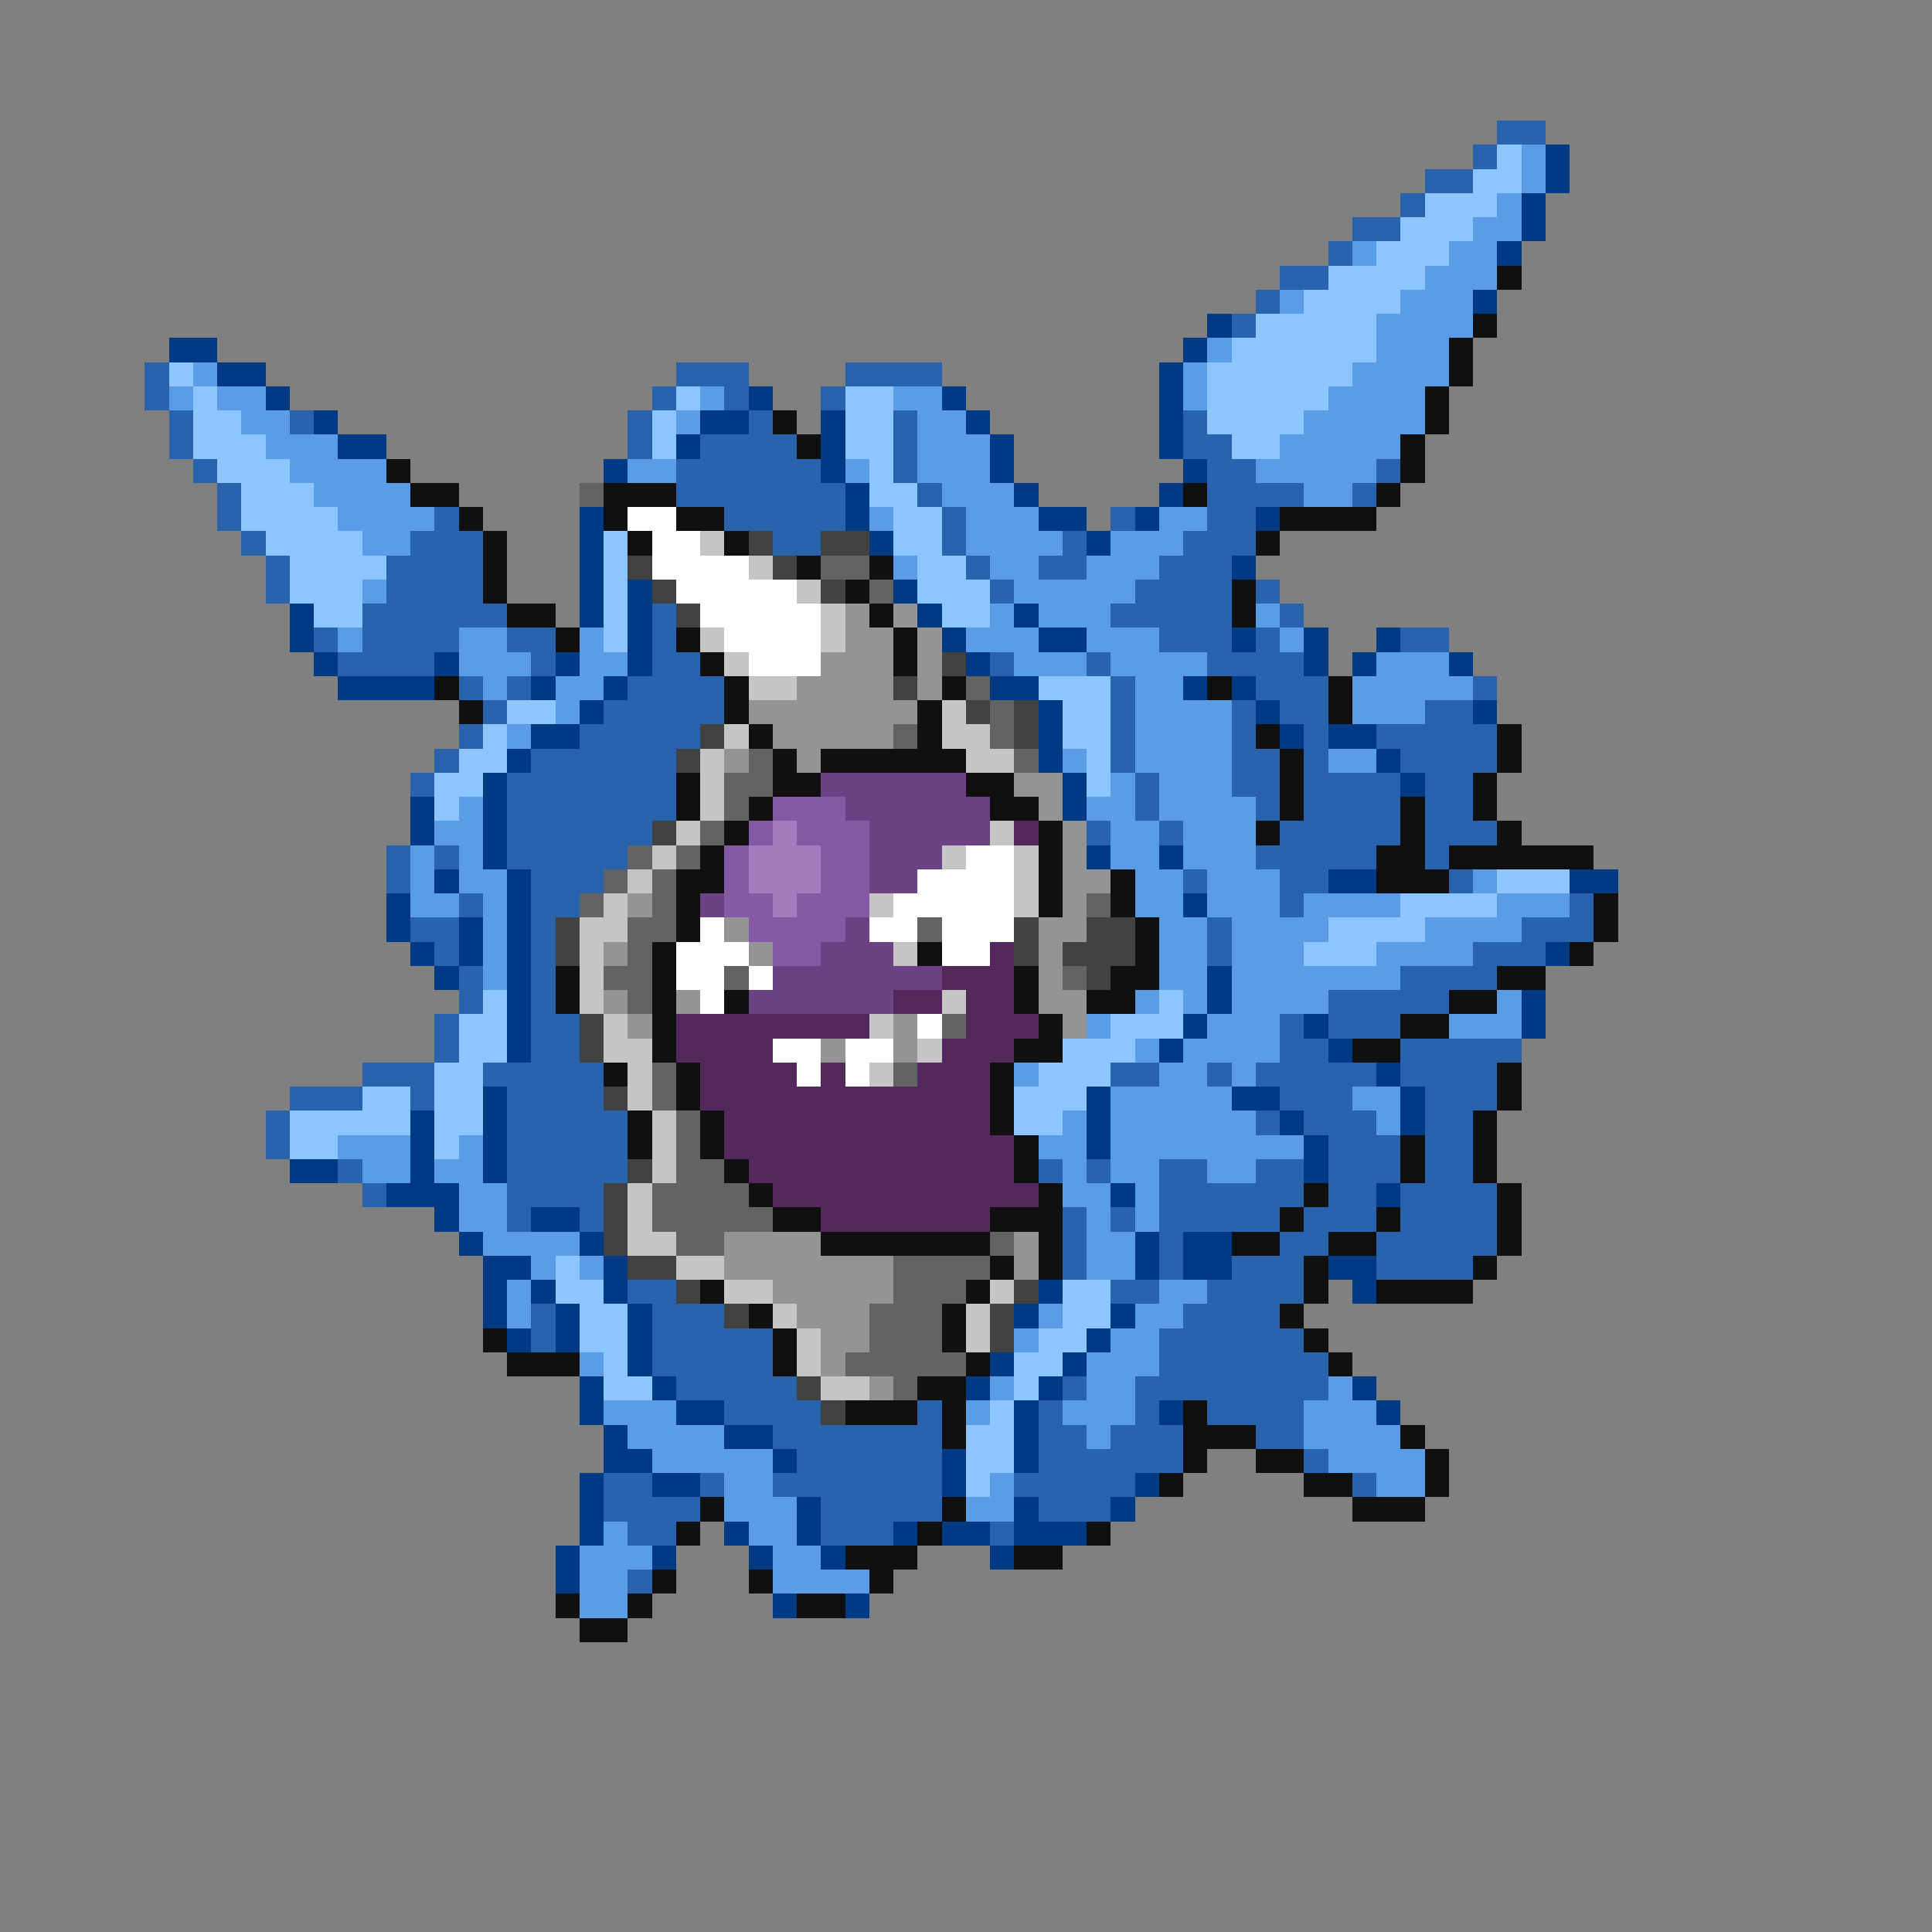 <svg xmlns="http://www.w3.org/2000/svg" viewBox="0 -0.5 80 80" shape-rendering="crispEdges">
<rect x="0" y="-0.5" width="80" height="80" fill="#808080" stroke="none"/>
<path stroke="#2963ad" d="M62 5h2M61 6h1M59 7h2M58 8h1M56 9h2M55 10h1M53 11h2M52 12h1M51 13h1M6 15h1M28 15h3M35 15h4M6 16h1M27 16h1M30 16h1M34 16h1M7 17h1M12 17h1M26 17h1M31 17h1M37 17h1M49 17h1M7 18h1M26 18h1M29 18h4M37 18h1M49 18h2M8 19h1M28 19h6M37 19h1M50 19h2M57 19h1M9 20h1M28 20h7M38 20h1M50 20h4M56 20h1M9 21h1M18 21h1M30 21h5M39 21h1M46 21h1M50 21h2M10 22h1M17 22h3M32 22h2M39 22h1M44 22h1M49 22h3M11 23h1M16 23h4M40 23h1M43 23h2M48 23h3M11 24h1M16 24h4M41 24h1M47 24h4M52 24h1M15 25h6M27 25h1M46 25h5M53 25h1M13 26h1M15 26h4M21 26h2M27 26h1M48 26h3M52 26h1M58 26h2M14 27h4M22 27h1M27 27h2M41 27h1M45 27h1M50 27h4M19 28h1M21 28h1M26 28h4M46 28h1M52 28h3M61 28h1M20 29h1M25 29h5M46 29h1M51 29h1M53 29h2M59 29h2M19 30h1M24 30h5M46 30h1M51 30h1M54 30h1M57 30h5M18 31h1M22 31h6M46 31h1M51 31h2M54 31h1M58 31h4M17 32h1M21 32h7M47 32h1M51 32h2M54 32h4M59 32h2M21 33h7M47 33h1M52 33h1M54 33h4M59 33h2M21 34h6M45 34h1M48 34h1M53 34h5M59 34h3M16 35h1M18 35h1M21 35h5M52 35h5M59 35h1M16 36h1M22 36h3M49 36h1M53 36h2M60 36h1M19 37h1M22 37h2M53 37h1M65 37h1M17 38h2M22 38h1M50 38h1M63 38h3M18 39h1M22 39h1M50 39h1M61 39h3M19 40h1M22 40h1M58 40h4M19 41h1M22 41h1M55 41h5M18 42h1M22 42h2M53 42h1M55 42h3M18 43h1M22 43h2M53 43h2M58 43h5M15 44h3M20 44h5M46 44h2M50 44h1M52 44h5M58 44h4M12 45h3M17 45h1M21 45h4M53 45h3M59 45h3M11 46h1M21 46h5M52 46h1M54 46h3M59 46h2M11 47h1M21 47h5M55 47h3M59 47h2M14 48h1M21 48h5M43 48h1M45 48h1M48 48h2M52 48h2M55 48h3M59 48h2M15 49h1M21 49h4M48 49h6M55 49h2M58 49h4M21 50h1M24 50h1M44 50h1M46 50h1M48 50h5M54 50h3M58 50h4M44 51h1M48 51h1M53 51h2M57 51h5M44 52h1M48 52h1M51 52h3M57 52h4M26 53h2M46 53h2M50 53h4M22 54h1M27 54h3M49 54h4M22 55h1M27 55h5M48 55h6M27 56h5M48 56h7M28 57h5M44 57h1M47 57h8M30 58h4M38 58h1M43 58h1M47 58h1M50 58h4M32 59h7M43 59h2M46 59h3M52 59h2M33 60h6M43 60h6M54 60h1M25 61h2M29 61h1M32 61h7M42 61h5M56 61h1M25 62h4M34 62h5M43 62h3M26 63h2M34 63h3M41 63h1M26 65h1" />
<path stroke="#8cc5ff" d="M62 6h1M61 7h2M59 8h3M58 9h3M57 10h3M55 11h4M54 12h4M52 13h5M51 14h6M7 15h1M50 15h6M8 16h1M28 16h1M35 16h2M50 16h5M8 17h2M27 17h1M35 17h2M50 17h4M8 18h3M27 18h1M35 18h2M51 18h2M9 19h3M36 19h1M10 20h3M36 20h2M10 21h4M37 21h2M11 22h4M25 22h1M37 22h2M12 23h4M25 23h1M38 23h2M12 24h3M25 24h1M38 24h3M13 25h2M25 25h1M39 25h2M25 26h1M43 28h3M21 29h2M44 29h2M20 30h1M44 30h2M19 31h2M45 31h1M18 32h2M45 32h1M18 33h1M62 36h3M58 37h4M55 38h4M54 39h3M20 41h1M48 41h1M19 42h2M46 42h3M19 43h2M44 43h3M18 44h2M43 44h3M15 45h2M18 45h2M42 45h3M12 46h5M18 46h2M42 46h2M12 47h2M18 47h1M23 52h1M23 53h2M44 53h2M24 54h2M44 54h2M24 55h2M43 55h2M25 56h1M42 56h2M25 57h2M42 57h1M41 58h1M40 59h2M40 60h2M40 61h1" />
<path stroke="#5a9ce6" d="M63 6h1M63 7h1M62 8h1M61 9h2M56 10h1M60 10h2M59 11h3M53 12h1M58 12h3M57 13h4M50 14h1M57 14h3M8 15h1M49 15h1M56 15h4M7 16h1M9 16h2M29 16h1M37 16h2M49 16h1M55 16h4M10 17h2M28 17h1M38 17h2M54 17h5M11 18h3M38 18h3M53 18h5M12 19h4M26 19h2M35 19h1M38 19h3M52 19h5M13 20h4M39 20h3M54 20h2M14 21h4M36 21h1M40 21h3M48 21h2M15 22h2M40 22h4M46 22h3M37 23h1M41 23h2M45 23h3M15 24h1M42 24h5M41 25h1M43 25h3M52 25h1M14 26h1M19 26h2M24 26h1M40 26h3M45 26h3M53 26h1M19 27h3M24 27h2M42 27h3M46 27h4M57 27h3M20 28h1M23 28h2M47 28h2M56 28h5M23 29h1M47 29h4M56 29h3M21 30h1M47 30h4M44 31h1M47 31h4M55 31h2M46 32h1M48 32h3M19 33h1M45 33h2M48 33h4M18 34h2M46 34h2M49 34h3M17 35h1M19 35h1M46 35h2M49 35h3M17 36h1M19 36h2M47 36h2M50 36h3M61 36h1M17 37h2M20 37h1M47 37h2M50 37h3M54 37h4M62 37h3M20 38h1M48 38h2M51 38h4M59 38h4M20 39h1M48 39h2M51 39h3M57 39h4M20 40h1M48 40h2M51 40h7M47 41h1M49 41h1M51 41h4M62 41h1M45 42h1M50 42h3M60 42h3M47 43h1M49 43h4M42 44h1M48 44h2M51 44h1M46 45h5M56 45h2M44 46h1M46 46h6M57 46h1M14 47h3M19 47h1M43 47h2M46 47h8M15 48h2M18 48h2M44 48h1M46 48h2M50 48h2M19 49h2M44 49h2M47 49h1M19 50h2M45 50h1M47 50h1M20 51h4M45 51h2M22 52h1M24 52h1M45 52h2M21 53h1M48 53h2M21 54h1M43 54h1M47 54h2M42 55h1M46 55h2M24 56h1M45 56h3M41 57h1M45 57h2M55 57h1M25 58h3M40 58h1M44 58h3M54 58h3M26 59h4M45 59h1M54 59h4M27 60h5M55 60h4M30 61h2M41 61h1M57 61h2M30 62h3M40 62h2M25 63h1M31 63h2M24 64h3M32 64h2M24 65h2M32 65h4M24 66h2" />
<path stroke="#003a84" d="M64 6h1M64 7h1M63 8h1M63 9h1M62 10h1M61 12h1M50 13h1M7 14h2M49 14h1M9 15h2M48 15h1M11 16h1M31 16h1M39 16h1M48 16h1M13 17h1M29 17h2M34 17h1M40 17h1M48 17h1M14 18h2M28 18h1M34 18h1M41 18h1M48 18h1M25 19h1M34 19h1M41 19h1M49 19h1M35 20h1M42 20h1M48 20h1M24 21h1M35 21h1M43 21h2M47 21h1M52 21h1M24 22h1M36 22h1M45 22h1M24 23h1M51 23h1M24 24h1M26 24h1M37 24h1M12 25h1M24 25h1M26 25h1M38 25h1M42 25h1M12 26h1M26 26h1M39 26h1M43 26h2M51 26h1M54 26h1M57 26h1M13 27h1M18 27h1M23 27h1M26 27h1M40 27h1M54 27h1M56 27h1M60 27h1M14 28h4M22 28h1M25 28h1M41 28h2M49 28h1M51 28h1M24 29h1M43 29h1M52 29h1M61 29h1M22 30h2M43 30h1M53 30h1M55 30h2M21 31h1M43 31h1M57 31h1M20 32h1M44 32h1M58 32h1M17 33h1M20 33h1M44 33h1M17 34h1M20 34h1M20 35h1M45 35h1M48 35h1M18 36h1M21 36h1M55 36h2M65 36h2M16 37h1M21 37h1M49 37h1M16 38h1M19 38h1M21 38h1M17 39h1M19 39h1M21 39h1M64 39h1M18 40h1M21 40h1M50 40h1M21 41h1M50 41h1M63 41h1M21 42h1M49 42h1M54 42h1M63 42h1M21 43h1M48 43h1M55 43h1M57 44h1M20 45h1M45 45h1M51 45h2M58 45h1M17 46h1M20 46h1M45 46h1M53 46h1M58 46h1M17 47h1M20 47h1M45 47h1M54 47h1M12 48h2M17 48h1M20 48h1M54 48h1M16 49h3M46 49h1M57 49h1M18 50h1M22 50h2M19 51h1M24 51h1M47 51h1M49 51h2M20 52h2M25 52h1M47 52h1M49 52h2M55 52h2M20 53h1M22 53h1M25 53h1M43 53h1M56 53h1M20 54h1M23 54h1M26 54h1M42 54h1M46 54h1M21 55h1M23 55h1M26 55h1M45 55h1M26 56h1M41 56h1M44 56h1M24 57h1M27 57h1M40 57h1M43 57h1M56 57h1M24 58h1M28 58h2M42 58h1M48 58h1M57 58h1M25 59h1M30 59h2M42 59h1M25 60h2M32 60h1M39 60h1M42 60h1M24 61h1M27 61h2M39 61h1M47 61h1M24 62h1M33 62h1M42 62h1M46 62h1M24 63h1M30 63h1M33 63h1M37 63h1M39 63h2M42 63h3M23 64h1M27 64h1M31 64h1M34 64h1M41 64h1M23 65h1M32 66h1M35 66h1" />
<path stroke="#101010" d="M62 11h1M61 13h1M60 14h1M60 15h1M59 16h1M32 17h1M59 17h1M33 18h1M58 18h1M16 19h1M58 19h1M17 20h2M25 20h3M49 20h1M57 20h1M19 21h1M25 21h1M28 21h2M53 21h4M20 22h1M26 22h1M30 22h1M52 22h1M20 23h1M33 23h1M36 23h1M20 24h1M35 24h1M51 24h1M21 25h2M36 25h1M51 25h1M23 26h1M28 26h1M37 26h1M29 27h1M37 27h1M18 28h1M30 28h1M39 28h1M50 28h1M55 28h1M19 29h1M30 29h1M38 29h1M55 29h1M31 30h1M38 30h1M52 30h1M62 30h1M32 31h1M34 31h6M53 31h1M62 31h1M28 32h1M32 32h2M40 32h2M53 32h1M61 32h1M28 33h1M31 33h1M41 33h2M53 33h1M58 33h1M61 33h1M30 34h1M43 34h1M52 34h1M58 34h1M62 34h1M29 35h1M43 35h1M57 35h2M60 35h6M28 36h2M43 36h1M46 36h1M57 36h3M28 37h1M43 37h1M46 37h1M66 37h1M28 38h1M47 38h1M66 38h1M27 39h1M38 39h1M47 39h1M65 39h1M23 40h1M27 40h1M42 40h1M46 40h2M62 40h2M23 41h1M27 41h1M30 41h1M42 41h1M45 41h2M60 41h2M27 42h1M43 42h1M58 42h2M27 43h1M42 43h2M56 43h2M25 44h1M28 44h1M41 44h1M62 44h1M28 45h1M41 45h1M62 45h1M26 46h1M29 46h1M41 46h1M61 46h1M26 47h1M29 47h1M42 47h1M58 47h1M61 47h1M30 48h1M42 48h1M58 48h1M61 48h1M31 49h1M43 49h1M54 49h1M62 49h1M32 50h2M41 50h3M53 50h1M57 50h1M62 50h1M34 51h7M43 51h1M51 51h2M55 51h2M62 51h1M41 52h1M43 52h1M54 52h1M61 52h1M29 53h1M40 53h1M54 53h1M57 53h4M31 54h1M39 54h1M53 54h1M20 55h1M32 55h1M39 55h1M54 55h1M21 56h3M32 56h1M40 56h1M55 56h1M38 57h2M35 58h3M39 58h1M49 58h1M39 59h1M49 59h3M58 59h1M49 60h1M52 60h2M59 60h1M48 61h1M54 61h2M59 61h1M29 62h1M39 62h1M56 62h3M28 63h1M38 63h1M45 63h1M35 64h3M42 64h2M27 65h1M31 65h1M36 65h1M23 66h1M26 66h1M33 66h2M24 67h2" />
<path stroke="#636363" d="M24 20h1M34 23h2M36 24h1M40 28h1M41 29h1M37 30h1M41 30h1M31 31h1M42 31h1M30 32h2M30 33h1M29 34h1M26 35h1M28 35h1M25 36h1M27 36h1M24 37h1M27 37h1M45 37h1M26 38h2M38 38h1M26 39h1M25 40h2M30 40h1M44 40h1M26 41h1M39 42h1M27 44h1M37 44h1M27 45h1M28 46h1M28 47h1M28 48h2M27 49h4M27 50h5M28 51h2M41 51h1M37 52h4M37 53h3M36 54h3M36 55h3M35 56h5M37 57h1" />
<path stroke="#ffffff" d="M26 21h2M27 22h2M27 23h4M28 24h5M29 25h5M30 26h4M31 27h3M40 35h2M38 36h4M37 37h5M29 38h1M36 38h2M39 38h3M28 39h3M39 39h2M28 40h2M31 40h1M29 41h1M38 42h1M32 43h2M35 43h2M33 44h1M35 44h1" />
<path stroke="#c5c5c5" d="M29 22h1M31 23h1M33 24h1M34 25h1M29 26h1M34 26h1M30 27h1M31 28h2M39 29h1M30 30h1M39 30h2M29 31h1M40 31h2M29 32h1M29 33h1M28 34h1M41 34h1M27 35h1M39 35h1M42 35h1M26 36h1M42 36h1M25 37h1M36 37h1M42 37h1M24 38h2M24 39h1M37 39h1M24 40h1M24 41h1M39 41h1M25 42h1M36 42h1M25 43h2M38 43h1M26 44h1M36 44h1M26 45h1M27 46h1M27 47h1M27 48h1M26 49h1M26 50h1M26 51h2M28 52h2M30 53h2M41 53h1M32 54h1M40 54h1M33 55h1M40 55h1M33 56h1M34 57h2" />
<path stroke="#424242" d="M31 22h1M34 22h2M26 23h1M32 23h1M27 24h1M34 24h1M28 25h1M39 27h1M37 28h1M40 29h1M42 29h1M29 30h1M42 30h1M28 31h1M27 34h1M23 38h1M42 38h1M45 38h2M23 39h1M42 39h1M44 39h3M45 40h1M24 42h1M24 43h1M25 45h1M26 48h1M25 49h1M25 50h1M25 51h1M26 52h2M28 53h1M42 53h1M30 54h1M41 54h1M41 55h1M33 57h1M34 58h1" />
<path stroke="#949494" d="M35 25h1M37 25h1M35 26h2M38 26h1M34 27h3M38 27h1M33 28h4M38 28h1M31 29h7M32 30h5M30 31h1M33 31h1M42 32h2M43 33h1M44 34h1M44 35h1M44 36h2M26 37h1M44 37h1M30 38h1M43 38h2M25 39h1M31 39h1M43 39h1M43 40h1M25 41h1M28 41h1M43 41h2M26 42h1M37 42h1M44 42h1M34 43h1M37 43h1M30 51h4M42 51h1M30 52h7M42 52h1M32 53h5M33 54h3M34 55h2M34 56h1M36 57h1" />
<path stroke="#6b4284" d="M34 32h6M35 33h6M36 34h5M36 35h3M36 36h2M29 37h1M35 38h1M34 39h3M32 40h7M31 41h6" />
<path stroke="#845aa5" d="M32 33h3M31 34h1M33 34h3M30 35h1M34 35h2M30 36h1M34 36h2M30 37h2M33 37h3M31 38h4M32 39h2" />
<path stroke="#a57bbd" d="M32 34h1M31 35h3M31 36h3M32 37h1" />
<path stroke="#52295a" d="M42 34h1M41 39h1M39 40h3M37 41h2M40 41h2M28 42h8M40 42h3M28 43h4M39 43h3M29 44h4M34 44h1M38 44h3M29 45h12M30 46h11M30 47h12M31 48h11M32 49h11M34 50h7" />
</svg>